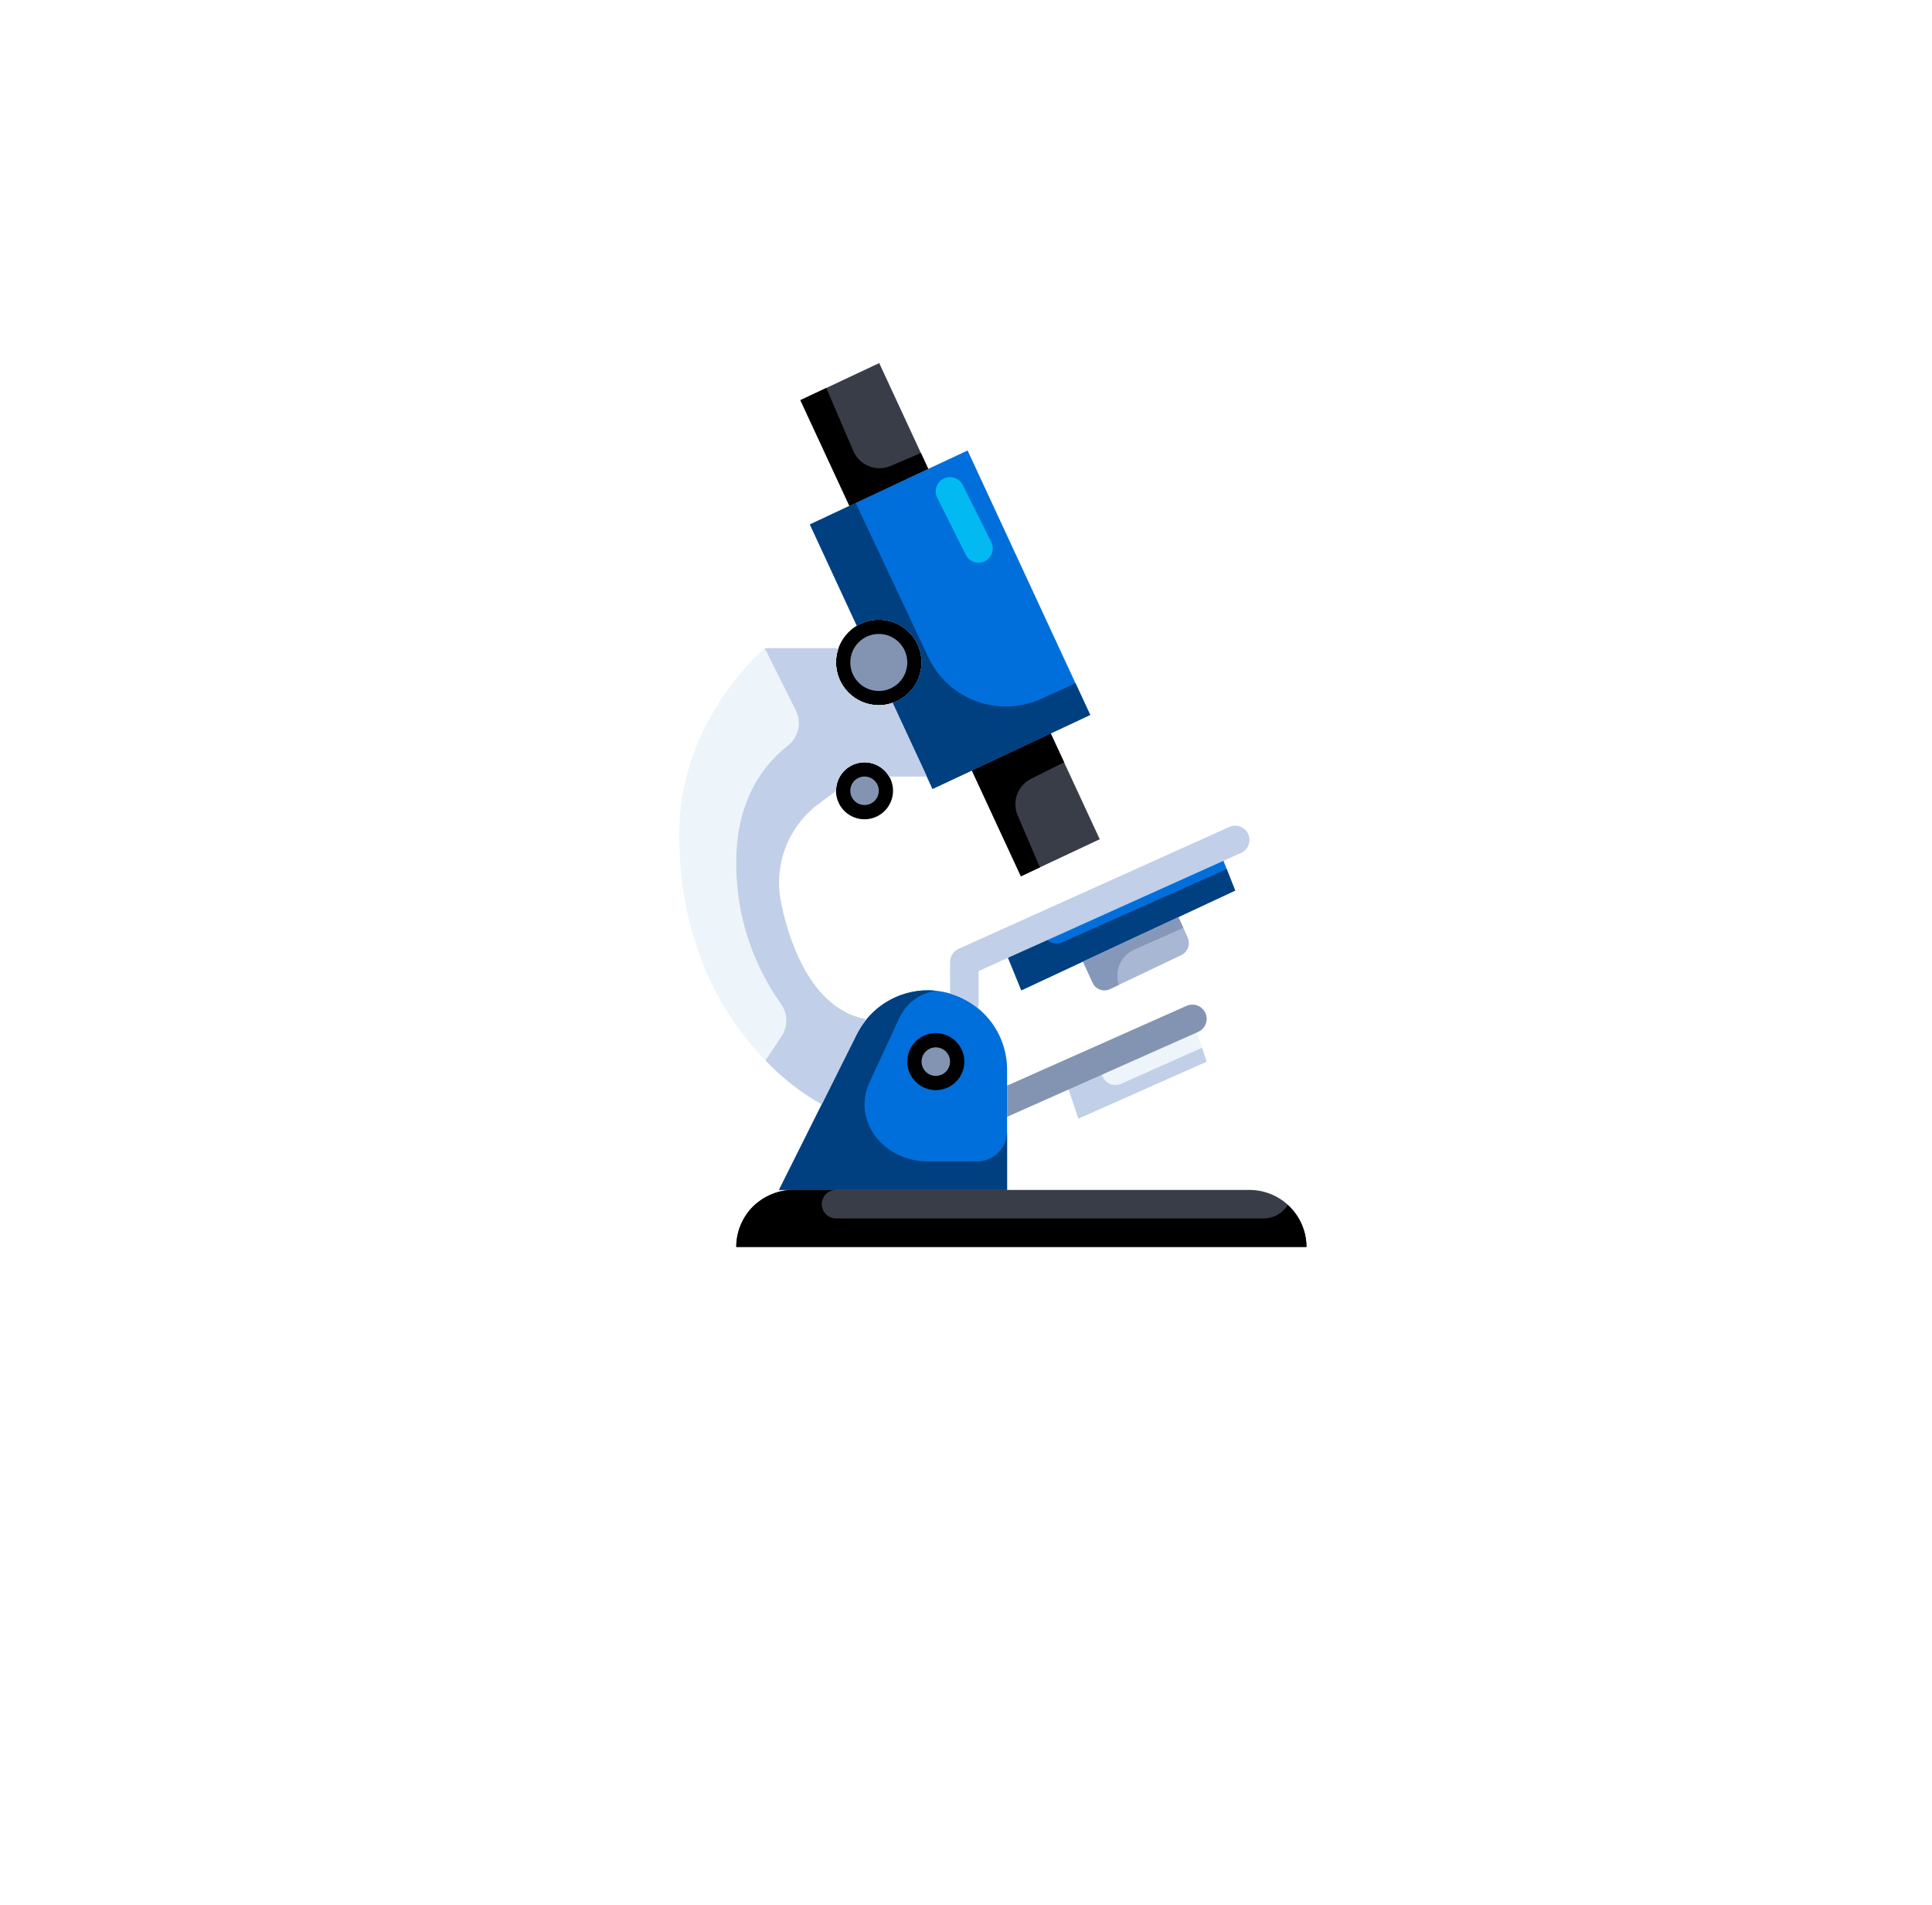 <svg width="72" height="71" viewBox="0 0 72 71" fill="none" xmlns="http://www.w3.org/2000/svg">
<g filter="url(#filter0_d_1637_1284)">
<rect x="8" y="4" width="56" height="55" rx="8" fill="white"/>
</g>
<path d="M29.031 44.344L31.933 38.54C32.179 38.049 32.556 37.636 33.023 37.347C33.49 37.059 34.028 36.906 34.576 36.906C35.36 36.906 36.112 37.218 36.666 37.772C37.22 38.326 37.531 39.077 37.531 39.861V44.344H29.031Z" fill="#006FDB"/>
<path d="M34.875 40.625C35.462 40.625 35.938 40.149 35.938 39.562C35.938 38.976 35.462 38.5 34.875 38.5C34.288 38.5 33.812 38.976 33.812 39.562C33.812 40.149 34.288 40.625 34.875 40.625Z" fill="black"/>
<path d="M33.138 28.938C33.255 29.14 33.302 29.376 33.271 29.608C33.241 29.84 33.134 30.055 32.969 30.22C32.803 30.386 32.588 30.492 32.356 30.522C32.124 30.553 31.889 30.506 31.686 30.389C31.483 30.272 31.325 30.091 31.236 29.875C31.146 29.659 31.131 29.419 31.192 29.193C31.252 28.967 31.386 28.767 31.572 28.625C31.757 28.483 31.985 28.406 32.219 28.406C32.405 28.406 32.588 28.455 32.75 28.549C32.911 28.642 33.045 28.776 33.138 28.938Z" fill="black"/>
<path d="M32.75 23.094C33.127 23.093 33.492 23.227 33.78 23.47C34.068 23.714 34.26 24.052 34.322 24.424C34.384 24.796 34.311 25.178 34.118 25.501C33.925 25.825 33.622 26.069 33.265 26.191C33.1 26.251 32.926 26.282 32.75 26.281C32.327 26.281 31.922 26.113 31.623 25.814C31.324 25.516 31.156 25.11 31.156 24.688C31.155 24.516 31.182 24.346 31.236 24.183C31.358 23.821 31.605 23.514 31.932 23.317C32.18 23.172 32.462 23.095 32.75 23.094Z" fill="black"/>
<path d="M44.438 37.969L44.969 39.562L40.188 41.688L39.656 40.094L44.438 37.969Z" fill="#EDF4FA"/>
<path d="M33.265 26.191L34.54 28.938H33.138C33.021 28.735 32.84 28.578 32.624 28.489C32.408 28.399 32.169 28.384 31.944 28.444C31.718 28.505 31.519 28.638 31.376 28.823C31.234 29.008 31.157 29.235 31.156 29.469L30.492 29.968C30.038 30.308 29.67 30.749 29.417 31.256C29.163 31.764 29.031 32.323 29.031 32.89C29.03 33.111 29.049 33.331 29.09 33.549C29.286 34.585 30.035 37.533 32.219 37.969L32.267 38.017C32.138 38.178 32.026 38.353 31.932 38.537L30.625 41.156C30.625 41.156 25.312 38.5 25.312 31.062C25.312 26.812 28.5 24.156 28.5 24.156H31.156L31.236 24.183C31.182 24.346 31.155 24.516 31.156 24.688C31.156 25.11 31.324 25.516 31.623 25.814C31.922 26.113 32.327 26.281 32.75 26.281C32.926 26.282 33.1 26.251 33.265 26.191Z" fill="#EDF4FA"/>
<path d="M44.257 34.93C44.313 35.049 44.32 35.186 44.276 35.31C44.232 35.434 44.141 35.536 44.023 35.594L41.367 36.858C41.309 36.886 41.246 36.902 41.181 36.905C41.117 36.908 41.053 36.898 40.992 36.876C40.932 36.854 40.876 36.819 40.829 36.775C40.782 36.731 40.745 36.678 40.719 36.619L40.357 35.833L43.917 34.175L44.257 34.93Z" fill="#A8B7D4"/>
<path d="M43.916 34.175L40.357 35.833L38.062 36.906L37.366 35.201L45.399 31.583L46.031 33.187L43.916 34.175Z" fill="#006FDB"/>
<path d="M32.766 13.531L34.593 17.473L31.656 18.854L29.828 14.912L32.766 13.531Z" fill="#393D48"/>
<path d="M39.157 27.333L40.984 31.275L38.046 32.656L36.219 28.714L39.157 27.333Z" fill="#393D48"/>
<path d="M48.688 46.469H27.438C27.439 45.905 27.662 45.365 28.059 44.965C28.333 44.695 28.674 44.503 29.047 44.407C29.216 44.365 29.389 44.343 29.562 44.344H46.562C47.126 44.344 47.667 44.568 48.065 44.966C48.464 45.365 48.688 45.905 48.688 46.469Z" fill="#393D48"/>
<path d="M33.265 26.191C33.622 26.069 33.924 25.825 34.117 25.501C34.311 25.178 34.383 24.796 34.321 24.424C34.259 24.052 34.067 23.714 33.779 23.47C33.492 23.227 33.127 23.093 32.749 23.094C32.462 23.095 32.18 23.172 31.931 23.317L30.184 19.545L31.655 18.854L34.593 17.473L36.059 16.788L40.628 26.642L39.156 27.333L36.219 28.714L34.752 29.4L34.54 28.938L33.265 26.191Z" fill="#006FDB"/>
<path d="M33.195 17.363C32.936 17.474 32.644 17.477 32.382 17.373C32.12 17.268 31.911 17.064 31.8 16.805L30.794 14.458L29.828 14.912L31.656 18.854L34.593 17.473L34.319 16.881L33.195 17.363Z" fill="black"/>
<path d="M38.427 29.021L39.656 28.406L39.157 27.333L36.219 28.714L38.046 32.656L38.754 32.323L37.926 30.389C37.819 30.14 37.812 29.86 37.905 29.605C37.998 29.351 38.185 29.142 38.427 29.021Z" fill="black"/>
<path d="M38.802 26.042C38.039 26.389 37.17 26.421 36.383 26.132C35.596 25.843 34.955 25.256 34.598 24.497L31.889 18.744L31.654 18.854L30.183 19.545L31.93 23.317C32.179 23.172 32.462 23.095 32.75 23.094C33.127 23.093 33.492 23.227 33.78 23.47C34.068 23.714 34.26 24.052 34.322 24.424C34.384 24.796 34.312 25.178 34.118 25.501C33.925 25.825 33.622 26.069 33.266 26.191L34.541 28.938L34.753 29.4L36.219 28.714L39.157 27.333L40.629 26.642L40.081 25.46L38.802 26.042Z" fill="#004080"/>
<path d="M36.469 20.969C36.37 20.969 36.272 20.942 36.188 20.89C36.103 20.838 36.035 20.764 35.991 20.675L34.928 18.55C34.865 18.424 34.855 18.278 34.899 18.144C34.944 18.011 35.04 17.9 35.166 17.837C35.292 17.774 35.438 17.764 35.572 17.808C35.706 17.853 35.816 17.949 35.879 18.075L36.941 20.2C36.982 20.281 37.001 20.371 36.997 20.461C36.993 20.551 36.966 20.639 36.919 20.716C36.871 20.793 36.805 20.856 36.727 20.901C36.648 20.945 36.559 20.968 36.469 20.969Z" fill="#02B9F2"/>
<path d="M39.585 35.115C39.461 35.169 39.32 35.173 39.193 35.126C39.066 35.079 38.961 34.986 38.901 34.865L38.756 34.575L37.366 35.201L38.062 36.906L40.357 35.833L43.916 34.175L46.031 33.187L45.715 32.386L39.585 35.115Z" fill="#004080"/>
<path d="M42.266 35.392L44.098 34.578L43.917 34.175L40.357 35.833L40.719 36.619C40.745 36.678 40.782 36.731 40.829 36.775C40.876 36.819 40.932 36.854 40.992 36.876C41.053 36.898 41.117 36.908 41.181 36.905C41.246 36.902 41.309 36.886 41.367 36.858L41.696 36.702C41.61 36.452 41.621 36.178 41.727 35.936C41.832 35.694 42.025 35.5 42.266 35.392Z" fill="#8698BA"/>
<path d="M41.785 40.388C41.717 40.418 41.644 40.433 41.57 40.433C41.495 40.433 41.422 40.418 41.354 40.388C41.287 40.358 41.226 40.314 41.176 40.259C41.126 40.204 41.088 40.139 41.065 40.069L40.89 39.544L39.656 40.094L40.188 41.688L44.969 39.563L44.797 39.048L41.785 40.388Z" fill="#C1CFE8"/>
<path d="M32.75 25.75C33.337 25.75 33.812 25.274 33.812 24.688C33.812 24.101 33.337 23.625 32.75 23.625C32.163 23.625 31.688 24.101 31.688 24.688C31.688 25.274 32.163 25.75 32.75 25.75Z" fill="#8394B2"/>
<path d="M32.219 30C32.512 30 32.75 29.762 32.75 29.469C32.75 29.175 32.512 28.938 32.219 28.938C31.925 28.938 31.688 29.175 31.688 29.469C31.688 29.762 31.925 30 32.219 30Z" fill="#8394B2"/>
<path d="M34.875 40.094C35.168 40.094 35.406 39.856 35.406 39.562C35.406 39.269 35.168 39.031 34.875 39.031C34.582 39.031 34.344 39.269 34.344 39.562C34.344 39.856 34.582 40.094 34.875 40.094Z" fill="#8394B2"/>
<path d="M36.351 43.281H34.581C32.897 43.281 31.755 41.741 32.403 40.339L33.538 37.887C33.667 37.626 33.86 37.401 34.098 37.233C34.337 37.065 34.613 36.959 34.903 36.925C34.794 36.913 34.685 36.907 34.576 36.906C34.028 36.906 33.49 37.059 33.023 37.347C32.556 37.636 32.179 38.049 31.933 38.54L29.031 44.344H37.531V42.219C37.515 42.516 37.382 42.794 37.16 42.993C36.939 43.193 36.648 43.296 36.351 43.281Z" fill="#004080"/>
<path d="M47.992 44.906C47.897 45.059 47.765 45.185 47.608 45.273C47.451 45.36 47.274 45.406 47.094 45.406H31.156C31.015 45.406 30.88 45.35 30.781 45.251C30.681 45.151 30.625 45.016 30.625 44.875C30.625 44.734 30.681 44.599 30.781 44.499C30.88 44.4 31.015 44.344 31.156 44.344H29.562C29.389 44.343 29.216 44.365 29.047 44.407C28.674 44.503 28.333 44.695 28.059 44.965C27.662 45.365 27.439 45.905 27.438 46.469H48.688C48.687 46.174 48.625 45.883 48.505 45.614C48.385 45.344 48.211 45.103 47.992 44.906Z" fill="black"/>
<path d="M33.266 26.191C33.1 26.251 32.926 26.282 32.75 26.281C32.328 26.281 31.922 26.113 31.623 25.814C31.324 25.516 31.157 25.11 31.157 24.688C31.155 24.516 31.182 24.346 31.236 24.183L31.157 24.156H28.5L29.663 26.482C29.771 26.704 29.799 26.958 29.741 27.199C29.683 27.441 29.542 27.654 29.344 27.803C28.56 28.413 27.438 29.708 27.438 32.125C27.423 34.018 28.006 35.867 29.104 37.409C29.231 37.588 29.301 37.8 29.303 38.02C29.306 38.239 29.241 38.453 29.119 38.634L28.529 39.519C29.141 40.167 29.848 40.719 30.625 41.156L31.932 38.537C32.026 38.353 32.138 38.178 32.267 38.017L32.219 37.969C30.036 37.533 29.287 34.585 29.09 33.549C29.049 33.331 29.03 33.111 29.032 32.89C29.031 32.323 29.163 31.764 29.417 31.256C29.671 30.749 30.039 30.308 30.492 29.968L31.157 29.469C31.157 29.235 31.234 29.008 31.377 28.823C31.519 28.638 31.718 28.505 31.944 28.444C32.169 28.384 32.409 28.399 32.624 28.489C32.84 28.578 33.021 28.735 33.138 28.938H34.541L33.266 26.191Z" fill="#C1CFE8"/>
<path d="M46.516 31.083C46.458 30.954 46.352 30.854 46.22 30.805C46.088 30.755 45.942 30.759 45.814 30.817L35.72 35.361C35.627 35.403 35.548 35.471 35.492 35.556C35.437 35.642 35.407 35.742 35.406 35.844V37.026C35.784 37.137 36.137 37.322 36.442 37.57C36.457 37.528 36.466 37.483 36.469 37.438V36.187L46.248 31.785C46.312 31.757 46.37 31.716 46.418 31.665C46.466 31.614 46.503 31.555 46.528 31.489C46.553 31.424 46.565 31.355 46.563 31.285C46.561 31.215 46.545 31.146 46.516 31.083Z" fill="#C1CFE8"/>
<path d="M44.653 38.454C44.717 38.426 44.775 38.385 44.823 38.335C44.871 38.284 44.908 38.225 44.933 38.16C44.958 38.094 44.97 38.025 44.969 37.955C44.967 37.886 44.951 37.817 44.923 37.753C44.895 37.689 44.854 37.632 44.804 37.584C44.753 37.536 44.693 37.498 44.628 37.473C44.563 37.448 44.494 37.436 44.424 37.438C44.354 37.439 44.286 37.455 44.222 37.483L37.531 40.457V41.62L44.653 38.454Z" fill="#8394B2"/>
<defs>
<filter id="filter0_d_1637_1284" x="0" y="0" width="72" height="71" filterUnits="userSpaceOnUse" color-interpolation-filters="sRGB">
<feFlood flood-opacity="0" result="BackgroundImageFix"/>
<feColorMatrix in="SourceAlpha" type="matrix" values="0 0 0 0 0 0 0 0 0 0 0 0 0 0 0 0 0 0 127 0" result="hardAlpha"/>
<feOffset dy="4"/>
<feGaussianBlur stdDeviation="4"/>
<feComposite in2="hardAlpha" operator="out"/>
<feColorMatrix type="matrix" values="0 0 0 0 0 0 0 0 0 0 0 0 0 0 0 0 0 0 0.12 0"/>
<feBlend mode="normal" in2="BackgroundImageFix" result="effect1_dropShadow_1637_1284"/>
<feBlend mode="normal" in="SourceGraphic" in2="effect1_dropShadow_1637_1284" result="shape"/>
</filter>
</defs>
</svg>
